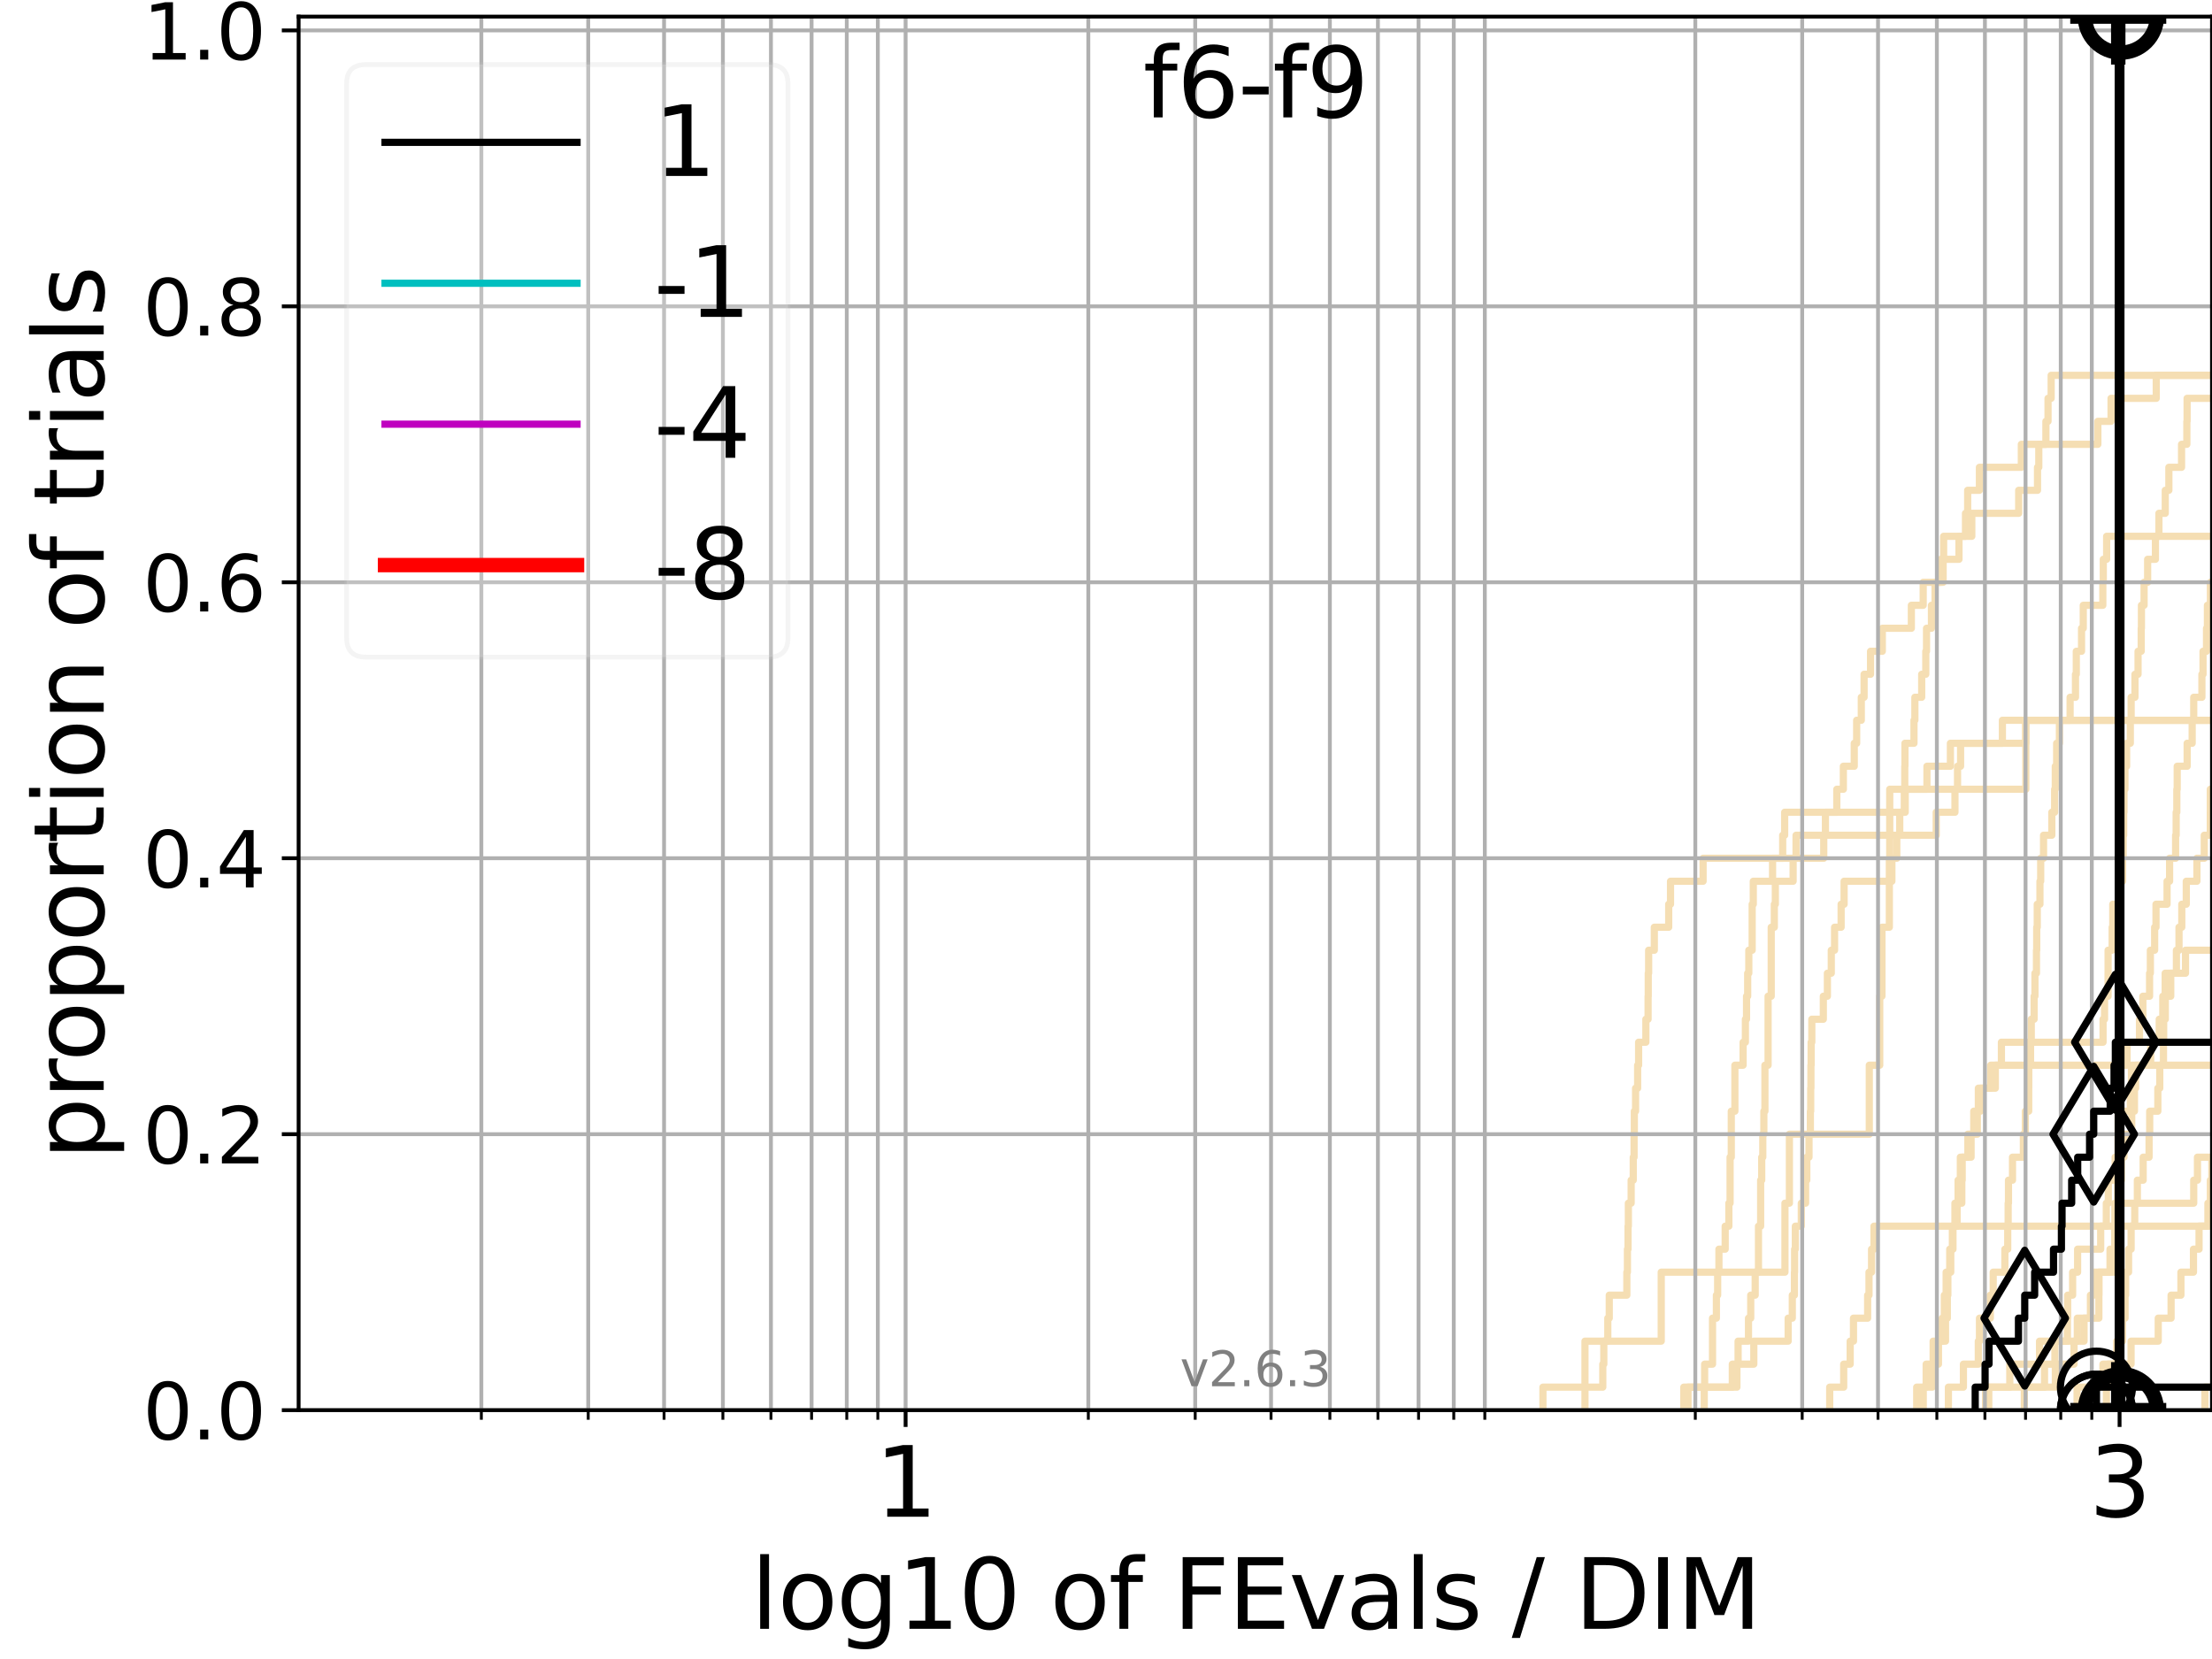 <?xml version="1.0" encoding="utf-8" standalone="no"?>
<!DOCTYPE svg PUBLIC "-//W3C//DTD SVG 1.1//EN"
  "http://www.w3.org/Graphics/SVG/1.1/DTD/svg11.dtd">
<svg xmlns:xlink="http://www.w3.org/1999/xlink" width="460.8pt" height="345.6pt" viewBox="0 0 460.8 345.6" xmlns="http://www.w3.org/2000/svg" version="1.1">
 <defs>
  <style type="text/css">*{stroke-linejoin: round; stroke-linecap: butt}</style>
 </defs>
 <g id="figure_1">
  <g id="patch_1">
   <path d="M 0 345.6 
L 460.8 345.6 
L 460.8 0 
L 0 0 
z
" style="fill: #ffffff"/>
  </g>
  <g id="axes_1">
   <g id="patch_2">
    <path d="M 62.208 293.76 
L 460.8 293.76 
L 460.8 3.456 
L 62.208 3.456 
z
" style="fill: #ffffff"/>
   </g>
   <g id="line2d_1">
    <path d="M 350.764 293.76 
L 350.764 288.97 
L 355.106 288.97 
L 355.106 284.179 
L 356.751 284.179 
L 356.751 279.389 
L 356.751 279.389 
L 356.751 274.598 
L 357.555 274.598 
L 357.555 269.808 
L 357.82 269.808 
L 357.82 265.017 
L 358.085 265.017 
L 358.085 260.227 
L 359.387 260.227 
L 359.387 255.436 
L 360.154 255.436 
L 360.154 250.646 
L 360.407 250.646 
L 360.407 245.855 
L 360.407 245.855 
L 360.407 241.065 
L 360.659 241.065 
L 360.659 236.274 
L 360.659 236.274 
L 360.659 231.484 
L 361.409 231.484 
L 361.409 226.693 
L 361.409 226.693 
L 361.409 221.903 
L 363.119 221.903 
L 363.119 217.112 
L 363.598 217.112 
L 363.598 212.322 
L 363.835 212.322 
L 363.835 207.531 
L 364.072 207.531 
L 364.072 202.741 
L 364.308 202.741 
L 364.308 197.95 
L 365.01 197.95 
L 365.01 193.16 
L 365.01 193.16 
L 365.01 188.369 
L 365.242 188.369 
L 365.242 183.579 
L 369.256 183.579 
L 369.256 178.788 
L 371.366 178.788 
L 371.366 173.998 
L 371.778 173.998 
L 371.778 169.207 
L 396.891 169.207 
L 396.891 164.417 
L 401.417 164.417 
L 401.417 159.626 
L 406.307 159.626 
L 406.307 154.836 
L 417.136 154.836 
L 417.136 150.045 
L 417.136 150.045 
L 417.136 150.045 
L 460.8 150.045 
" clip-path="url(#p9645a6c37f)" style="fill: none; stroke: #f5deb3; stroke-width: 1.5; stroke-linecap: square"/>
   </g>
   <g id="line2d_2"/>
   <g id="line2d_3">
    <path d="M 351.646 293.76 
L 351.646 288.97 
L 360.874 288.97 
L 360.874 284.179 
L 365.352 284.179 
L 365.352 279.389 
L 372.507 279.389 
L 372.507 274.598 
L 373.369 274.598 
L 373.369 269.808 
L 373.814 269.808 
L 373.814 265.017 
L 373.851 265.017 
L 373.851 260.227 
L 374.002 260.227 
L 374.002 255.436 
L 375.246 255.436 
L 375.246 250.646 
L 376.139 250.646 
L 376.139 245.855 
L 376.391 245.855 
L 376.391 241.065 
L 376.848 241.065 
L 376.848 236.274 
L 377.133 236.274 
L 377.133 231.484 
L 377.204 231.484 
L 377.204 226.693 
L 377.248 226.693 
L 377.248 221.903 
L 377.292 221.903 
L 377.292 217.112 
L 377.434 217.112 
L 377.434 212.322 
L 379.834 212.322 
L 379.834 207.531 
L 380.68 207.531 
L 380.68 202.741 
L 381.489 202.741 
L 381.489 197.95 
L 382.174 197.95 
L 382.174 193.16 
L 383.541 193.16 
L 383.541 188.369 
L 384.161 188.369 
L 384.161 183.579 
L 394.116 183.579 
L 394.116 178.788 
L 395.135 178.788 
L 395.135 173.998 
L 395.752 173.998 
L 395.752 169.207 
L 396.704 169.207 
L 396.704 164.417 
L 396.798 164.417 
L 396.798 159.626 
L 396.835 159.626 
L 396.835 154.836 
L 398.717 154.836 
L 398.717 150.045 
L 398.903 150.045 
L 398.903 145.255 
L 400.323 145.255 
L 400.323 140.464 
L 401.177 140.464 
L 401.177 135.674 
L 401.331 135.674 
L 401.331 130.883 
L 402.355 130.883 
L 402.355 126.093 
L 403.107 126.093 
L 403.107 121.302 
L 404.789 121.302 
L 404.789 116.512 
L 408.093 116.512 
L 408.093 111.721 
L 410.764 111.721 
L 410.764 106.931 
L 420.528 106.931 
L 420.528 102.14 
L 424.451 102.14 
L 424.451 97.35 
L 424.717 97.35 
L 424.717 92.559 
L 426.2 92.559 
L 426.2 87.769 
L 426.641 87.769 
L 426.641 82.978 
L 427.293 82.978 
L 427.293 78.188 
L 427.293 78.188 
L 427.293 78.188 
L 460.8 78.188 
" clip-path="url(#p9645a6c37f)" style="fill: none; stroke: #f5deb3; stroke-width: 1.5; stroke-linecap: square"/>
   </g>
   <g id="line2d_4">
    <path d="M 421.703 293.76 
L 421.703 288.97 
L 428.165 288.97 
L 428.165 284.179 
L 432.062 284.179 
L 432.062 279.389 
L 432.743 279.389 
L 432.743 274.598 
L 437.232 274.598 
L 437.232 269.808 
L 437.258 269.808 
L 437.258 265.017 
L 439.555 265.017 
L 439.555 260.227 
L 440.542 260.227 
L 440.542 255.436 
L 440.565 255.436 
L 440.565 250.646 
L 441.157 250.646 
L 441.157 245.855 
L 441.931 245.855 
L 441.931 241.065 
L 442.469 241.065 
L 442.469 236.274 
L 444.076 236.274 
L 444.076 231.484 
L 444.644 231.484 
L 444.644 226.693 
L 444.893 226.693 
L 444.893 221.903 
L 448.028 221.903 
L 448.028 217.112 
L 449.805 217.112 
L 449.805 212.322 
L 450.553 212.322 
L 450.553 207.531 
L 451.047 207.531 
L 451.047 202.741 
L 455.282 202.741 
L 455.282 197.95 
L 461.8 197.95 
" clip-path="url(#p9645a6c37f)" style="fill: none; stroke: #f5deb3; stroke-width: 1.5; stroke-linecap: square"/>
   </g>
   <g id="line2d_5"/>
   <g id="line2d_6"/>
   <g id="line2d_7">
    <path d="M 400.647 293.76 
L 400.647 288.97 
L 401.257 288.97 
L 401.257 284.179 
L 403.816 284.179 
L 403.816 279.389 
L 404.601 279.389 
L 404.601 274.598 
L 405.041 274.598 
L 405.041 269.808 
L 405.418 269.808 
L 405.418 265.017 
L 406.38 265.017 
L 406.38 260.227 
L 406.842 260.227 
L 406.842 255.436 
L 407.248 255.436 
L 407.248 250.646 
L 408.681 250.646 
L 408.681 245.855 
L 408.76 245.855 
L 408.76 241.065 
L 409.945 241.065 
L 409.945 236.274 
L 411.911 236.274 
L 411.911 231.484 
L 412.127 231.484 
L 412.127 226.693 
L 414.702 226.693 
L 414.702 221.903 
L 443.097 221.903 
L 443.097 217.112 
L 445.696 217.112 
L 445.696 212.322 
L 446.399 212.322 
L 446.399 207.531 
L 447.796 207.531 
L 447.796 202.741 
L 447.96 202.741 
L 447.96 197.95 
L 448.852 197.95 
L 448.852 193.16 
L 449.135 193.16 
L 449.135 188.369 
L 451.439 188.369 
L 451.439 183.579 
L 451.966 183.579 
L 451.966 178.788 
L 453.219 178.788 
L 453.219 173.998 
L 453.336 173.998 
L 453.336 169.207 
L 453.473 169.207 
L 453.473 164.417 
L 453.551 164.417 
L 453.551 159.626 
L 455.623 159.626 
L 455.623 154.836 
L 456.669 154.836 
L 456.669 150.045 
L 456.995 150.045 
L 456.995 145.255 
L 458.699 145.255 
L 458.699 140.464 
L 458.931 140.464 
L 458.931 135.674 
L 459.659 135.674 
L 459.659 130.883 
L 459.846 130.883 
L 459.846 126.093 
L 460.474 126.093 
L 460.474 121.302 
L 461.321 121.302 
L 461.321 116.512 
L 461.8 116.512 
" clip-path="url(#p9645a6c37f)" style="fill: none; stroke: #f5deb3; stroke-width: 1.5; stroke-linecap: square"/>
   </g>
   <g id="line2d_8">
    <path clip-path="url(#p9645a6c37f)" style="fill: none; stroke: #f5deb3; stroke-width: 1.5; stroke-linecap: square"/>
   </g>
   <g id="line2d_9">
    <path d="M 399.283 293.76 
L 399.283 288.97 
L 402.512 288.97 
L 402.512 284.179 
L 402.707 284.179 
L 402.707 279.389 
L 405.286 279.389 
L 405.286 274.598 
L 405.667 274.598 
L 405.667 269.808 
L 405.778 269.808 
L 405.778 265.017 
L 406.166 265.017 
L 406.166 260.227 
L 406.718 260.227 
L 406.718 255.436 
L 407.703 255.436 
L 407.703 250.646 
L 407.906 250.646 
L 407.906 245.855 
L 408.375 245.855 
L 408.375 241.065 
L 410.614 241.065 
L 410.614 236.274 
L 411.171 236.274 
L 411.171 231.484 
L 412.557 231.484 
L 412.557 226.693 
L 415.665 226.693 
L 415.665 221.903 
L 416.93 221.903 
L 416.93 217.112 
L 438.107 217.112 
L 438.107 212.322 
L 438.416 212.322 
L 438.416 207.531 
L 439.149 207.531 
L 439.149 202.741 
L 439.155 202.741 
L 439.155 197.95 
L 440 197.95 
L 440 193.16 
L 440.127 193.16 
L 440.127 188.369 
L 441.631 188.369 
L 441.631 183.579 
L 442.179 183.579 
L 442.179 178.788 
L 442.29 178.788 
L 442.29 173.998 
L 442.398 173.998 
L 442.398 169.207 
L 442.46 169.207 
L 442.46 164.417 
L 442.665 164.417 
L 442.665 159.626 
L 443.014 159.626 
L 443.014 154.836 
L 443.784 154.836 
L 443.784 150.045 
L 443.957 150.045 
L 443.957 145.255 
L 444.751 145.255 
L 444.751 140.464 
L 445.397 140.464 
L 445.397 135.674 
L 446.053 135.674 
L 446.053 130.883 
L 446.099 130.883 
L 446.099 126.093 
L 446.652 126.093 
L 446.652 121.302 
L 447.395 121.302 
L 447.395 116.512 
L 449.015 116.512 
L 449.015 111.721 
L 449.743 111.721 
L 449.743 106.931 
L 451.064 106.931 
L 451.064 102.14 
L 451.816 102.14 
L 451.816 97.35 
L 454.457 97.35 
L 454.457 92.559 
L 455.563 92.559 
L 455.563 87.769 
L 455.614 87.769 
L 455.614 82.978 
L 461.8 82.978 
" clip-path="url(#p9645a6c37f)" style="fill: none; stroke: #f5deb3; stroke-width: 1.5; stroke-linecap: square"/>
   </g>
   <g id="line2d_10">
    <path clip-path="url(#p9645a6c37f)" style="fill: none; stroke: #f5deb3; stroke-width: 1.5; stroke-linecap: square"/>
   </g>
   <g id="line2d_11">
    <path d="M 414.298 293.76 
L 414.298 288.97 
L 418.678 288.97 
L 418.678 284.179 
L 424.873 284.179 
L 424.873 279.389 
L 434.144 279.389 
L 434.144 274.598 
L 435.478 274.598 
L 435.478 269.808 
L 436.173 269.808 
L 436.173 265.017 
L 440.86 265.017 
L 440.86 260.227 
L 440.933 260.227 
L 440.933 255.436 
L 441.707 255.436 
L 441.707 250.646 
L 456.993 250.646 
L 456.993 245.855 
L 457.771 245.855 
L 457.771 241.065 
L 461.8 241.065 
" clip-path="url(#p9645a6c37f)" style="fill: none; stroke: #f5deb3; stroke-width: 1.5; stroke-linecap: square"/>
   </g>
   <g id="line2d_12">
    <path d="M 355.026 293.76 
L 355.026 288.97 
L 361.832 288.97 
L 361.832 284.179 
L 362.078 284.179 
L 362.078 279.389 
L 364.241 279.389 
L 364.241 274.598 
L 364.71 274.598 
L 364.71 269.808 
L 365.637 269.808 
L 365.637 265.017 
L 366.322 265.017 
L 366.322 260.227 
L 366.322 260.227 
L 366.322 255.436 
L 366.774 255.436 
L 366.774 250.646 
L 366.774 250.646 
L 366.774 245.855 
L 366.998 245.855 
L 366.998 241.065 
L 367.222 241.065 
L 367.222 236.274 
L 367.444 236.274 
L 367.444 231.484 
L 367.666 231.484 
L 367.666 226.693 
L 367.666 226.693 
L 367.666 221.903 
L 368.326 221.903 
L 368.326 217.112 
L 368.326 217.112 
L 368.326 212.322 
L 368.326 212.322 
L 368.326 207.531 
L 368.979 207.531 
L 368.979 202.741 
L 368.979 202.741 
L 368.979 197.95 
L 368.979 197.95 
L 368.979 193.16 
L 369.624 193.16 
L 369.624 188.369 
L 369.837 188.369 
L 369.837 183.579 
L 373.54 183.579 
L 373.54 178.788 
L 379.918 178.788 
L 379.918 173.998 
L 403.35 173.998 
L 403.35 169.207 
L 407.253 169.207 
L 407.253 164.417 
L 407.789 164.417 
L 407.789 159.626 
L 408.425 159.626 
L 408.425 154.836 
L 421.99 154.836 
L 421.99 150.045 
L 421.99 150.045 
L 421.99 150.045 
L 460.8 150.045 
" clip-path="url(#p9645a6c37f)" style="fill: none; stroke: #f5deb3; stroke-width: 1.5; stroke-linecap: square"/>
   </g>
   <g id="line2d_13"/>
   <g id="line2d_14"/>
   <g id="line2d_15"/>
   <g id="line2d_16">
    <path clip-path="url(#p9645a6c37f)" style="fill: none; stroke: #f5deb3; stroke-width: 1.5; stroke-linecap: square"/>
   </g>
   <g id="line2d_17">
    <path clip-path="url(#p9645a6c37f)" style="fill: none; stroke: #f5deb3; stroke-width: 1.5; stroke-linecap: square"/>
   </g>
   <g id="line2d_18">
    <path d="M 321.421 293.76 
L 321.421 288.97 
L 333.89 288.97 
L 333.89 284.179 
L 334.104 284.179 
L 334.104 279.389 
L 334.933 279.389 
L 334.933 274.598 
L 335.238 274.598 
L 335.238 269.808 
L 338.9 269.808 
L 338.9 265.017 
L 339.024 265.017 
L 339.024 260.227 
L 339.149 260.227 
L 339.149 255.436 
L 339.219 255.436 
L 339.219 250.646 
L 339.8 250.646 
L 339.8 245.855 
L 340.236 245.855 
L 340.236 241.065 
L 340.41 241.065 
L 340.41 236.274 
L 340.462 236.274 
L 340.462 231.484 
L 340.721 231.484 
L 340.721 226.693 
L 341.15 226.693 
L 341.15 221.903 
L 341.354 221.903 
L 341.354 217.112 
L 342.865 217.112 
L 342.865 212.322 
L 343.327 212.322 
L 343.327 207.531 
L 343.36 207.531 
L 343.36 202.741 
L 343.442 202.741 
L 343.442 197.95 
L 344.625 197.95 
L 344.625 193.16 
L 347.621 193.16 
L 347.621 188.369 
L 348 188.369 
L 348 183.579 
L 354.787 183.579 
L 354.787 178.788 
L 374.152 178.788 
L 374.152 173.998 
L 380.271 173.998 
L 380.271 169.207 
L 382.641 169.207 
L 382.641 164.417 
L 384.005 164.417 
L 384.005 159.626 
L 386.274 159.626 
L 386.274 154.836 
L 386.775 154.836 
L 386.775 150.045 
L 387.742 150.045 
L 387.742 145.255 
L 388.324 145.255 
L 388.324 140.464 
L 389.668 140.464 
L 389.668 135.674 
L 392.12 135.674 
L 392.12 130.883 
L 398.17 130.883 
L 398.17 126.093 
L 400.636 126.093 
L 400.636 121.302 
L 404.288 121.302 
L 404.288 116.512 
L 404.891 116.512 
L 404.891 111.721 
L 409.449 111.721 
L 409.449 106.931 
L 409.901 106.931 
L 409.901 102.14 
L 412.347 102.14 
L 412.347 97.35 
L 421.081 97.35 
L 421.081 92.559 
L 437.02 92.559 
L 437.02 87.769 
L 439.771 87.769 
L 439.771 82.978 
L 449.187 82.978 
L 449.187 78.188 
L 449.187 78.188 
L 449.187 78.188 
L 460.8 78.188 
" clip-path="url(#p9645a6c37f)" style="fill: none; stroke: #f5deb3; stroke-width: 1.5; stroke-linecap: square"/>
   </g>
   <g id="line2d_19"/>
   <g id="line2d_20">
    <path d="M 432.692 293.76 
L 432.692 288.97 
L 438.075 288.97 
L 438.075 284.179 
L 443.942 284.179 
L 443.942 279.389 
L 449.599 279.389 
L 449.599 274.598 
L 452.278 274.598 
L 452.278 269.808 
L 454.326 269.808 
L 454.326 265.017 
L 456.937 265.017 
L 456.937 260.227 
L 458.103 260.227 
L 458.103 255.436 
L 459.954 255.436 
L 459.954 250.646 
L 460.464 250.646 
L 460.464 245.855 
L 460.763 245.855 
L 460.763 241.065 
L 461.8 241.065 
" clip-path="url(#p9645a6c37f)" style="fill: none; stroke: #f5deb3; stroke-width: 1.5; stroke-linecap: square"/>
   </g>
   <g id="line2d_21"/>
   <g id="line2d_22">
    <path d="M 438.804 293.76 
L 438.804 288.97 
L 439.135 288.97 
L 439.135 284.179 
L 440.935 284.179 
L 440.935 279.389 
L 442.154 279.389 
L 442.154 274.598 
L 442.692 274.598 
L 442.692 269.808 
L 442.81 269.808 
L 442.81 265.017 
L 443.421 265.017 
L 443.421 260.227 
L 443.952 260.227 
L 443.952 255.436 
L 444.706 255.436 
L 444.706 250.646 
L 445.253 250.646 
L 445.253 245.855 
L 446.462 245.855 
L 446.462 241.065 
L 447.693 241.065 
L 447.693 236.274 
L 447.823 236.274 
L 447.823 231.484 
L 449.518 231.484 
L 449.518 226.693 
L 449.92 226.693 
L 449.92 221.903 
L 450.693 221.903 
L 450.693 217.112 
L 450.732 217.112 
L 450.732 212.322 
L 451.077 212.322 
L 451.077 207.531 
L 452.21 207.531 
L 452.21 202.741 
L 453.387 202.741 
L 453.387 197.95 
L 453.927 197.95 
L 453.927 193.16 
L 454.509 193.16 
L 454.509 188.369 
L 455.442 188.369 
L 455.442 183.579 
L 457.656 183.579 
L 457.656 178.788 
L 459.189 178.788 
L 459.189 173.998 
L 460.445 173.998 
L 460.445 169.207 
L 460.451 169.207 
L 460.451 164.417 
L 461.8 164.417 
" clip-path="url(#p9645a6c37f)" style="fill: none; stroke: #f5deb3; stroke-width: 1.5; stroke-linecap: square"/>
   </g>
   <g id="line2d_23">
    <path clip-path="url(#p9645a6c37f)" style="fill: none; stroke: #f5deb3; stroke-width: 1.5; stroke-linecap: square"/>
   </g>
   <g id="line2d_24">
    <path d="M 413.622 293.76 
L 413.622 288.97 
L 425.908 288.97 
L 425.908 284.179 
L 428.074 284.179 
L 428.074 279.389 
L 430.681 279.389 
L 430.681 274.598 
L 430.731 274.598 
L 430.731 269.808 
L 431.765 269.808 
L 431.765 265.017 
L 432.805 265.017 
L 432.805 260.227 
L 437.611 260.227 
L 437.611 255.436 
L 438.784 255.436 
L 438.784 250.646 
L 439.201 250.646 
L 439.201 245.855 
L 440.624 245.855 
L 440.624 241.065 
L 441.221 241.065 
L 441.221 236.274 
L 441.243 236.274 
L 441.243 231.484 
L 443.784 231.484 
L 443.784 226.693 
L 444.018 226.693 
L 444.018 221.903 
L 461.8 221.903 
" clip-path="url(#p9645a6c37f)" style="fill: none; stroke: #f5deb3; stroke-width: 1.5; stroke-linecap: square"/>
   </g>
   <g id="line2d_25">
    <path clip-path="url(#p9645a6c37f)" style="fill: none; stroke: #f5deb3; stroke-width: 1.5; stroke-linecap: square"/>
   </g>
   <g id="line2d_26">
    <path d="M 459.328 293.76 
L 459.328 288.97 
L 461.8 288.97 
" clip-path="url(#p9645a6c37f)" style="fill: none; stroke: #f5deb3; stroke-width: 1.5; stroke-linecap: square"/>
   </g>
   <g id="line2d_27">
    <path d="M 405.888 293.76 
L 405.888 288.97 
L 409.014 288.97 
L 409.014 284.179 
L 412.117 284.179 
L 412.117 279.389 
L 412.361 279.389 
L 412.361 274.598 
L 414.622 274.598 
L 414.622 269.808 
L 415.219 269.808 
L 415.219 265.017 
L 417.652 265.017 
L 417.652 260.227 
L 418.247 260.227 
L 418.247 255.436 
L 418.335 255.436 
L 418.335 250.646 
L 418.402 250.646 
L 418.402 245.855 
L 419.241 245.855 
L 419.241 241.065 
L 421.51 241.065 
L 421.51 236.274 
L 421.916 236.274 
L 421.916 231.484 
L 422.618 231.484 
L 422.618 226.693 
L 422.626 226.693 
L 422.626 221.903 
L 423 221.903 
L 423 217.112 
L 423.15 217.112 
L 423.15 212.322 
L 423.746 212.322 
L 423.746 207.531 
L 423.916 207.531 
L 423.916 202.741 
L 424.233 202.741 
L 424.233 197.95 
L 424.286 197.95 
L 424.286 193.16 
L 424.395 193.16 
L 424.395 188.369 
L 424.958 188.369 
L 424.958 183.579 
L 425.114 183.579 
L 425.114 178.788 
L 425.707 178.788 
L 425.707 173.998 
L 427.431 173.998 
L 427.431 169.207 
L 428.017 169.207 
L 428.017 164.417 
L 428.154 164.417 
L 428.154 159.626 
L 428.437 159.626 
L 428.437 154.836 
L 429.016 154.836 
L 429.016 150.045 
L 431.24 150.045 
L 431.24 145.255 
L 432.362 145.255 
L 432.362 140.464 
L 432.53 140.464 
L 432.53 135.674 
L 433.62 135.674 
L 433.62 130.883 
L 433.983 130.883 
L 433.983 126.093 
L 438.057 126.093 
L 438.057 121.302 
L 438.154 121.302 
L 438.154 116.512 
L 438.853 116.512 
L 438.853 111.721 
L 461.8 111.721 
" clip-path="url(#p9645a6c37f)" style="fill: none; stroke: #f5deb3; stroke-width: 1.5; stroke-linecap: square"/>
   </g>
   <g id="line2d_28">
    <path d="M 381.161 293.76 
L 381.161 288.97 
L 384.075 288.97 
L 384.075 284.179 
L 385.427 284.179 
L 385.427 279.389 
L 386.116 279.389 
L 386.116 274.598 
L 389.065 274.598 
L 389.065 269.808 
L 389.349 269.808 
L 389.349 265.017 
L 389.88 265.017 
L 389.88 260.227 
L 390.384 260.227 
L 390.384 255.436 
L 460.916 255.436 
L 460.916 250.646 
L 460.999 250.646 
L 460.999 245.855 
L 461.26 245.855 
L 461.26 241.065 
L 461.429 241.065 
L 461.429 236.274 
L 461.8 236.274 
" clip-path="url(#p9645a6c37f)" style="fill: none; stroke: #f5deb3; stroke-width: 1.5; stroke-linecap: square"/>
   </g>
   <g id="line2d_29">
    <path d="M 330.179 293.76 
L 330.179 288.97 
L 330.179 288.97 
L 330.179 284.179 
L 330.179 284.179 
L 330.179 279.389 
L 346.066 279.389 
L 346.066 274.598 
L 346.066 274.598 
L 346.066 269.808 
L 346.066 269.808 
L 346.066 265.017 
L 371.837 265.017 
L 371.837 260.227 
L 371.837 260.227 
L 371.837 255.436 
L 371.837 255.436 
L 371.837 250.646 
L 372.767 250.646 
L 372.767 245.855 
L 372.767 245.855 
L 372.767 241.065 
L 372.767 241.065 
L 372.767 236.274 
L 389.406 236.274 
L 389.406 231.484 
L 389.406 231.484 
L 389.406 226.693 
L 389.406 226.693 
L 389.406 221.903 
L 391.583 221.903 
L 391.583 217.112 
L 391.583 217.112 
L 391.583 212.322 
L 391.583 212.322 
L 391.583 207.531 
L 392.045 207.531 
L 392.045 202.741 
L 392.045 202.741 
L 392.045 197.95 
L 392.045 197.95 
L 392.045 193.16 
L 393.586 193.16 
L 393.586 188.369 
L 393.586 188.369 
L 393.586 183.579 
L 393.586 183.579 
L 393.586 178.788 
L 393.665 178.788 
L 393.665 173.998 
L 393.665 173.998 
L 393.665 169.207 
L 393.665 169.207 
L 393.665 164.417 
L 422.018 164.417 
L 422.018 159.626 
L 422.018 159.626 
L 422.018 154.836 
L 422.018 154.836 
L 422.018 150.045 
L 422.018 150.045 
L 422.018 150.045 
L 460.8 150.045 
" clip-path="url(#p9645a6c37f)" style="fill: none; stroke: #f5deb3; stroke-width: 1.5; stroke-linecap: square"/>
   </g>
   <g id="line2d_30"/>
   <g id="matplotlib.axis_1">
    <g id="xtick_1">
     <g id="line2d_31">
      <path d="M 188.654 293.76 
L 188.654 3.456 
" clip-path="url(#p9645a6c37f)" style="fill: none; stroke: #b0b0b0; stroke-width: 0.8; stroke-linecap: square"/>
     </g>
     <g id="line2d_32">
      <defs>
       <path id="m601d290208" d="M 0 0 
L 0 3.5 
" style="stroke: #000000; stroke-width: 0.8"/>
      </defs>
      <g>
       <use xlink:href="#m601d290208" x="188.654" y="293.76" style="stroke: #000000; stroke-width: 0.8"/>
      </g>
     </g>
     <g id="text_1">
      <!-- 1 -->
      <g transform="translate(182.291 315.957)scale(0.2 -0.2)">
       <defs>
        <path id="DejaVuSans-31" d="M 794 531 
L 1825 531 
L 1825 4091 
L 703 3866 
L 703 4441 
L 1819 4666 
L 2450 4666 
L 2450 531 
L 3481 531 
L 3481 0 
L 794 0 
L 794 531 
z
" transform="scale(0.016)"/>
       </defs>
       <use xlink:href="#DejaVuSans-31"/>
      </g>
     </g>
    </g>
    <g id="xtick_2">
     <g id="line2d_33">
      <path d="M 441.546 293.76 
L 441.546 3.456 
" clip-path="url(#p9645a6c37f)" style="fill: none; stroke: #b0b0b0; stroke-width: 0.8; stroke-linecap: square"/>
     </g>
     <g id="line2d_34">
      <g>
       <use xlink:href="#m601d290208" x="441.546" y="293.76" style="stroke: #000000; stroke-width: 0.8"/>
      </g>
     </g>
     <g id="text_2">
      <!-- 3 -->
      <g transform="translate(435.183 315.957)scale(0.2 -0.2)">
       <defs>
        <path id="DejaVuSans-33" d="M 2597 2516 
Q 3050 2419 3304 2112 
Q 3559 1806 3559 1356 
Q 3559 666 3084 287 
Q 2609 -91 1734 -91 
Q 1441 -91 1130 -33 
Q 819 25 488 141 
L 488 750 
Q 750 597 1062 519 
Q 1375 441 1716 441 
Q 2309 441 2620 675 
Q 2931 909 2931 1356 
Q 2931 1769 2642 2001 
Q 2353 2234 1838 2234 
L 1294 2234 
L 1294 2753 
L 1863 2753 
Q 2328 2753 2575 2939 
Q 2822 3125 2822 3475 
Q 2822 3834 2567 4026 
Q 2313 4219 1838 4219 
Q 1578 4219 1281 4162 
Q 984 4106 628 3988 
L 628 4550 
Q 988 4650 1302 4700 
Q 1616 4750 1894 4750 
Q 2613 4750 3031 4423 
Q 3450 4097 3450 3541 
Q 3450 3153 3228 2886 
Q 3006 2619 2597 2516 
z
" transform="scale(0.016)"/>
       </defs>
       <use xlink:href="#DejaVuSans-33"/>
      </g>
     </g>
    </g>
    <g id="xtick_3">
     <g id="line2d_35">
      <path d="M 100.272 293.76 
L 100.272 3.456 
" clip-path="url(#p9645a6c37f)" style="fill: none; stroke: #b0b0b0; stroke-width: 0.8; stroke-linecap: square"/>
     </g>
     <g id="line2d_36">
      <defs>
       <path id="ma616baca9a" d="M 0 0 
L 0 2 
" style="stroke: #000000; stroke-width: 0.6"/>
      </defs>
      <g>
       <use xlink:href="#ma616baca9a" x="100.272" y="293.76" style="stroke: #000000; stroke-width: 0.6"/>
      </g>
     </g>
    </g>
    <g id="xtick_4">
     <g id="line2d_37">
      <path d="M 122.538 293.76 
L 122.538 3.456 
" clip-path="url(#p9645a6c37f)" style="fill: none; stroke: #b0b0b0; stroke-width: 0.8; stroke-linecap: square"/>
     </g>
     <g id="line2d_38">
      <g>
       <use xlink:href="#ma616baca9a" x="122.538" y="293.76" style="stroke: #000000; stroke-width: 0.6"/>
      </g>
     </g>
    </g>
    <g id="xtick_5">
     <g id="line2d_39">
      <path d="M 138.336 293.76 
L 138.336 3.456 
" clip-path="url(#p9645a6c37f)" style="fill: none; stroke: #b0b0b0; stroke-width: 0.8; stroke-linecap: square"/>
     </g>
     <g id="line2d_40">
      <g>
       <use xlink:href="#ma616baca9a" x="138.336" y="293.76" style="stroke: #000000; stroke-width: 0.6"/>
      </g>
     </g>
    </g>
    <g id="xtick_6">
     <g id="line2d_41">
      <path d="M 150.59 293.76 
L 150.59 3.456 
" clip-path="url(#p9645a6c37f)" style="fill: none; stroke: #b0b0b0; stroke-width: 0.8; stroke-linecap: square"/>
     </g>
     <g id="line2d_42">
      <g>
       <use xlink:href="#ma616baca9a" x="150.59" y="293.76" style="stroke: #000000; stroke-width: 0.6"/>
      </g>
     </g>
    </g>
    <g id="xtick_7">
     <g id="line2d_43">
      <path d="M 160.602 293.76 
L 160.602 3.456 
" clip-path="url(#p9645a6c37f)" style="fill: none; stroke: #b0b0b0; stroke-width: 0.8; stroke-linecap: square"/>
     </g>
     <g id="line2d_44">
      <g>
       <use xlink:href="#ma616baca9a" x="160.602" y="293.76" style="stroke: #000000; stroke-width: 0.6"/>
      </g>
     </g>
    </g>
    <g id="xtick_8">
     <g id="line2d_45">
      <path d="M 169.067 293.76 
L 169.067 3.456 
" clip-path="url(#p9645a6c37f)" style="fill: none; stroke: #b0b0b0; stroke-width: 0.8; stroke-linecap: square"/>
     </g>
     <g id="line2d_46">
      <g>
       <use xlink:href="#ma616baca9a" x="169.067" y="293.76" style="stroke: #000000; stroke-width: 0.6"/>
      </g>
     </g>
    </g>
    <g id="xtick_9">
     <g id="line2d_47">
      <path d="M 176.4 293.76 
L 176.4 3.456 
" clip-path="url(#p9645a6c37f)" style="fill: none; stroke: #b0b0b0; stroke-width: 0.8; stroke-linecap: square"/>
     </g>
     <g id="line2d_48">
      <g>
       <use xlink:href="#ma616baca9a" x="176.4" y="293.76" style="stroke: #000000; stroke-width: 0.6"/>
      </g>
     </g>
    </g>
    <g id="xtick_10">
     <g id="line2d_49">
      <path d="M 182.868 293.76 
L 182.868 3.456 
" clip-path="url(#p9645a6c37f)" style="fill: none; stroke: #b0b0b0; stroke-width: 0.8; stroke-linecap: square"/>
     </g>
     <g id="line2d_50">
      <g>
       <use xlink:href="#ma616baca9a" x="182.868" y="293.76" style="stroke: #000000; stroke-width: 0.6"/>
      </g>
     </g>
    </g>
    <g id="xtick_11">
     <g id="line2d_51">
      <path d="M 226.718 293.76 
L 226.718 3.456 
" clip-path="url(#p9645a6c37f)" style="fill: none; stroke: #b0b0b0; stroke-width: 0.8; stroke-linecap: square"/>
     </g>
     <g id="line2d_52">
      <g>
       <use xlink:href="#ma616baca9a" x="226.718" y="293.76" style="stroke: #000000; stroke-width: 0.6"/>
      </g>
     </g>
    </g>
    <g id="xtick_12">
     <g id="line2d_53">
      <path d="M 248.984 293.76 
L 248.984 3.456 
" clip-path="url(#p9645a6c37f)" style="fill: none; stroke: #b0b0b0; stroke-width: 0.8; stroke-linecap: square"/>
     </g>
     <g id="line2d_54">
      <g>
       <use xlink:href="#ma616baca9a" x="248.984" y="293.76" style="stroke: #000000; stroke-width: 0.6"/>
      </g>
     </g>
    </g>
    <g id="xtick_13">
     <g id="line2d_55">
      <path d="M 264.782 293.76 
L 264.782 3.456 
" clip-path="url(#p9645a6c37f)" style="fill: none; stroke: #b0b0b0; stroke-width: 0.8; stroke-linecap: square"/>
     </g>
     <g id="line2d_56">
      <g>
       <use xlink:href="#ma616baca9a" x="264.782" y="293.76" style="stroke: #000000; stroke-width: 0.6"/>
      </g>
     </g>
    </g>
    <g id="xtick_14">
     <g id="line2d_57">
      <path d="M 277.036 293.76 
L 277.036 3.456 
" clip-path="url(#p9645a6c37f)" style="fill: none; stroke: #b0b0b0; stroke-width: 0.8; stroke-linecap: square"/>
     </g>
     <g id="line2d_58">
      <g>
       <use xlink:href="#ma616baca9a" x="277.036" y="293.76" style="stroke: #000000; stroke-width: 0.6"/>
      </g>
     </g>
    </g>
    <g id="xtick_15">
     <g id="line2d_59">
      <path d="M 287.048 293.76 
L 287.048 3.456 
" clip-path="url(#p9645a6c37f)" style="fill: none; stroke: #b0b0b0; stroke-width: 0.8; stroke-linecap: square"/>
     </g>
     <g id="line2d_60">
      <g>
       <use xlink:href="#ma616baca9a" x="287.048" y="293.76" style="stroke: #000000; stroke-width: 0.6"/>
      </g>
     </g>
    </g>
    <g id="xtick_16">
     <g id="line2d_61">
      <path d="M 295.513 293.76 
L 295.513 3.456 
" clip-path="url(#p9645a6c37f)" style="fill: none; stroke: #b0b0b0; stroke-width: 0.8; stroke-linecap: square"/>
     </g>
     <g id="line2d_62">
      <g>
       <use xlink:href="#ma616baca9a" x="295.513" y="293.76" style="stroke: #000000; stroke-width: 0.6"/>
      </g>
     </g>
    </g>
    <g id="xtick_17">
     <g id="line2d_63">
      <path d="M 302.846 293.76 
L 302.846 3.456 
" clip-path="url(#p9645a6c37f)" style="fill: none; stroke: #b0b0b0; stroke-width: 0.8; stroke-linecap: square"/>
     </g>
     <g id="line2d_64">
      <g>
       <use xlink:href="#ma616baca9a" x="302.846" y="293.76" style="stroke: #000000; stroke-width: 0.6"/>
      </g>
     </g>
    </g>
    <g id="xtick_18">
     <g id="line2d_65">
      <path d="M 309.314 293.76 
L 309.314 3.456 
" clip-path="url(#p9645a6c37f)" style="fill: none; stroke: #b0b0b0; stroke-width: 0.8; stroke-linecap: square"/>
     </g>
     <g id="line2d_66">
      <g>
       <use xlink:href="#ma616baca9a" x="309.314" y="293.76" style="stroke: #000000; stroke-width: 0.6"/>
      </g>
     </g>
    </g>
    <g id="xtick_19">
     <g id="line2d_67">
      <path d="M 353.164 293.76 
L 353.164 3.456 
" clip-path="url(#p9645a6c37f)" style="fill: none; stroke: #b0b0b0; stroke-width: 0.8; stroke-linecap: square"/>
     </g>
     <g id="line2d_68">
      <g>
       <use xlink:href="#ma616baca9a" x="353.164" y="293.76" style="stroke: #000000; stroke-width: 0.6"/>
      </g>
     </g>
    </g>
    <g id="xtick_20">
     <g id="line2d_69">
      <path d="M 375.43 293.76 
L 375.43 3.456 
" clip-path="url(#p9645a6c37f)" style="fill: none; stroke: #b0b0b0; stroke-width: 0.8; stroke-linecap: square"/>
     </g>
     <g id="line2d_70">
      <g>
       <use xlink:href="#ma616baca9a" x="375.43" y="293.76" style="stroke: #000000; stroke-width: 0.6"/>
      </g>
     </g>
    </g>
    <g id="xtick_21">
     <g id="line2d_71">
      <path d="M 391.228 293.76 
L 391.228 3.456 
" clip-path="url(#p9645a6c37f)" style="fill: none; stroke: #b0b0b0; stroke-width: 0.8; stroke-linecap: square"/>
     </g>
     <g id="line2d_72">
      <g>
       <use xlink:href="#ma616baca9a" x="391.228" y="293.76" style="stroke: #000000; stroke-width: 0.6"/>
      </g>
     </g>
    </g>
    <g id="xtick_22">
     <g id="line2d_73">
      <path d="M 403.482 293.76 
L 403.482 3.456 
" clip-path="url(#p9645a6c37f)" style="fill: none; stroke: #b0b0b0; stroke-width: 0.8; stroke-linecap: square"/>
     </g>
     <g id="line2d_74">
      <g>
       <use xlink:href="#ma616baca9a" x="403.482" y="293.76" style="stroke: #000000; stroke-width: 0.6"/>
      </g>
     </g>
    </g>
    <g id="xtick_23">
     <g id="line2d_75">
      <path d="M 413.494 293.76 
L 413.494 3.456 
" clip-path="url(#p9645a6c37f)" style="fill: none; stroke: #b0b0b0; stroke-width: 0.8; stroke-linecap: square"/>
     </g>
     <g id="line2d_76">
      <g>
       <use xlink:href="#ma616baca9a" x="413.494" y="293.76" style="stroke: #000000; stroke-width: 0.6"/>
      </g>
     </g>
    </g>
    <g id="xtick_24">
     <g id="line2d_77">
      <path d="M 421.959 293.76 
L 421.959 3.456 
" clip-path="url(#p9645a6c37f)" style="fill: none; stroke: #b0b0b0; stroke-width: 0.8; stroke-linecap: square"/>
     </g>
     <g id="line2d_78">
      <g>
       <use xlink:href="#ma616baca9a" x="421.959" y="293.76" style="stroke: #000000; stroke-width: 0.6"/>
      </g>
     </g>
    </g>
    <g id="xtick_25">
     <g id="line2d_79">
      <path d="M 429.292 293.76 
L 429.292 3.456 
" clip-path="url(#p9645a6c37f)" style="fill: none; stroke: #b0b0b0; stroke-width: 0.8; stroke-linecap: square"/>
     </g>
     <g id="line2d_80">
      <g>
       <use xlink:href="#ma616baca9a" x="429.292" y="293.76" style="stroke: #000000; stroke-width: 0.6"/>
      </g>
     </g>
    </g>
    <g id="xtick_26">
     <g id="line2d_81">
      <path d="M 435.76 293.76 
L 435.76 3.456 
" clip-path="url(#p9645a6c37f)" style="fill: none; stroke: #b0b0b0; stroke-width: 0.8; stroke-linecap: square"/>
     </g>
     <g id="line2d_82">
      <g>
       <use xlink:href="#ma616baca9a" x="435.76" y="293.76" style="stroke: #000000; stroke-width: 0.6"/>
      </g>
     </g>
    </g>
    <g id="text_3">
     <!-- log10 of FEvals / DIM -->
     <g transform="translate(156.431 339.313)scale(0.2 -0.2)">
      <defs>
       <path id="DejaVuSans-6c" d="M 603 4863 
L 1178 4863 
L 1178 0 
L 603 0 
L 603 4863 
z
" transform="scale(0.016)"/>
       <path id="DejaVuSans-6f" d="M 1959 3097 
Q 1497 3097 1228 2736 
Q 959 2375 959 1747 
Q 959 1119 1226 758 
Q 1494 397 1959 397 
Q 2419 397 2687 759 
Q 2956 1122 2956 1747 
Q 2956 2369 2687 2733 
Q 2419 3097 1959 3097 
z
M 1959 3584 
Q 2709 3584 3137 3096 
Q 3566 2609 3566 1747 
Q 3566 888 3137 398 
Q 2709 -91 1959 -91 
Q 1206 -91 779 398 
Q 353 888 353 1747 
Q 353 2609 779 3096 
Q 1206 3584 1959 3584 
z
" transform="scale(0.016)"/>
       <path id="DejaVuSans-67" d="M 2906 1791 
Q 2906 2416 2648 2759 
Q 2391 3103 1925 3103 
Q 1463 3103 1205 2759 
Q 947 2416 947 1791 
Q 947 1169 1205 825 
Q 1463 481 1925 481 
Q 2391 481 2648 825 
Q 2906 1169 2906 1791 
z
M 3481 434 
Q 3481 -459 3084 -895 
Q 2688 -1331 1869 -1331 
Q 1566 -1331 1297 -1286 
Q 1028 -1241 775 -1147 
L 775 -588 
Q 1028 -725 1275 -790 
Q 1522 -856 1778 -856 
Q 2344 -856 2625 -561 
Q 2906 -266 2906 331 
L 2906 616 
Q 2728 306 2450 153 
Q 2172 0 1784 0 
Q 1141 0 747 490 
Q 353 981 353 1791 
Q 353 2603 747 3093 
Q 1141 3584 1784 3584 
Q 2172 3584 2450 3431 
Q 2728 3278 2906 2969 
L 2906 3500 
L 3481 3500 
L 3481 434 
z
" transform="scale(0.016)"/>
       <path id="DejaVuSans-30" d="M 2034 4250 
Q 1547 4250 1301 3770 
Q 1056 3291 1056 2328 
Q 1056 1369 1301 889 
Q 1547 409 2034 409 
Q 2525 409 2770 889 
Q 3016 1369 3016 2328 
Q 3016 3291 2770 3770 
Q 2525 4250 2034 4250 
z
M 2034 4750 
Q 2819 4750 3233 4129 
Q 3647 3509 3647 2328 
Q 3647 1150 3233 529 
Q 2819 -91 2034 -91 
Q 1250 -91 836 529 
Q 422 1150 422 2328 
Q 422 3509 836 4129 
Q 1250 4750 2034 4750 
z
" transform="scale(0.016)"/>
       <path id="DejaVuSans-20" transform="scale(0.016)"/>
       <path id="DejaVuSans-66" d="M 2375 4863 
L 2375 4384 
L 1825 4384 
Q 1516 4384 1395 4259 
Q 1275 4134 1275 3809 
L 1275 3500 
L 2222 3500 
L 2222 3053 
L 1275 3053 
L 1275 0 
L 697 0 
L 697 3053 
L 147 3053 
L 147 3500 
L 697 3500 
L 697 3744 
Q 697 4328 969 4595 
Q 1241 4863 1831 4863 
L 2375 4863 
z
" transform="scale(0.016)"/>
       <path id="DejaVuSans-46" d="M 628 4666 
L 3309 4666 
L 3309 4134 
L 1259 4134 
L 1259 2759 
L 3109 2759 
L 3109 2228 
L 1259 2228 
L 1259 0 
L 628 0 
L 628 4666 
z
" transform="scale(0.016)"/>
       <path id="DejaVuSans-45" d="M 628 4666 
L 3578 4666 
L 3578 4134 
L 1259 4134 
L 1259 2753 
L 3481 2753 
L 3481 2222 
L 1259 2222 
L 1259 531 
L 3634 531 
L 3634 0 
L 628 0 
L 628 4666 
z
" transform="scale(0.016)"/>
       <path id="DejaVuSans-76" d="M 191 3500 
L 800 3500 
L 1894 563 
L 2988 3500 
L 3597 3500 
L 2284 0 
L 1503 0 
L 191 3500 
z
" transform="scale(0.016)"/>
       <path id="DejaVuSans-61" d="M 2194 1759 
Q 1497 1759 1228 1600 
Q 959 1441 959 1056 
Q 959 750 1161 570 
Q 1363 391 1709 391 
Q 2188 391 2477 730 
Q 2766 1069 2766 1631 
L 2766 1759 
L 2194 1759 
z
M 3341 1997 
L 3341 0 
L 2766 0 
L 2766 531 
Q 2569 213 2275 61 
Q 1981 -91 1556 -91 
Q 1019 -91 701 211 
Q 384 513 384 1019 
Q 384 1609 779 1909 
Q 1175 2209 1959 2209 
L 2766 2209 
L 2766 2266 
Q 2766 2663 2505 2880 
Q 2244 3097 1772 3097 
Q 1472 3097 1187 3025 
Q 903 2953 641 2809 
L 641 3341 
Q 956 3463 1253 3523 
Q 1550 3584 1831 3584 
Q 2591 3584 2966 3190 
Q 3341 2797 3341 1997 
z
" transform="scale(0.016)"/>
       <path id="DejaVuSans-73" d="M 2834 3397 
L 2834 2853 
Q 2591 2978 2328 3040 
Q 2066 3103 1784 3103 
Q 1356 3103 1142 2972 
Q 928 2841 928 2578 
Q 928 2378 1081 2264 
Q 1234 2150 1697 2047 
L 1894 2003 
Q 2506 1872 2764 1633 
Q 3022 1394 3022 966 
Q 3022 478 2636 193 
Q 2250 -91 1575 -91 
Q 1294 -91 989 -36 
Q 684 19 347 128 
L 347 722 
Q 666 556 975 473 
Q 1284 391 1588 391 
Q 1994 391 2212 530 
Q 2431 669 2431 922 
Q 2431 1156 2273 1281 
Q 2116 1406 1581 1522 
L 1381 1569 
Q 847 1681 609 1914 
Q 372 2147 372 2553 
Q 372 3047 722 3315 
Q 1072 3584 1716 3584 
Q 2034 3584 2315 3537 
Q 2597 3491 2834 3397 
z
" transform="scale(0.016)"/>
       <path id="DejaVuSans-2f" d="M 1625 4666 
L 2156 4666 
L 531 -594 
L 0 -594 
L 1625 4666 
z
" transform="scale(0.016)"/>
       <path id="DejaVuSans-44" d="M 1259 4147 
L 1259 519 
L 2022 519 
Q 2988 519 3436 956 
Q 3884 1394 3884 2338 
Q 3884 3275 3436 3711 
Q 2988 4147 2022 4147 
L 1259 4147 
z
M 628 4666 
L 1925 4666 
Q 3281 4666 3915 4102 
Q 4550 3538 4550 2338 
Q 4550 1131 3912 565 
Q 3275 0 1925 0 
L 628 0 
L 628 4666 
z
" transform="scale(0.016)"/>
       <path id="DejaVuSans-49" d="M 628 4666 
L 1259 4666 
L 1259 0 
L 628 0 
L 628 4666 
z
" transform="scale(0.016)"/>
       <path id="DejaVuSans-4d" d="M 628 4666 
L 1569 4666 
L 2759 1491 
L 3956 4666 
L 4897 4666 
L 4897 0 
L 4281 0 
L 4281 4097 
L 3078 897 
L 2444 897 
L 1241 4097 
L 1241 0 
L 628 0 
L 628 4666 
z
" transform="scale(0.016)"/>
      </defs>
      <use xlink:href="#DejaVuSans-6c"/>
      <use xlink:href="#DejaVuSans-6f" x="27.783"/>
      <use xlink:href="#DejaVuSans-67" x="88.965"/>
      <use xlink:href="#DejaVuSans-31" x="152.441"/>
      <use xlink:href="#DejaVuSans-30" x="216.064"/>
      <use xlink:href="#DejaVuSans-20" x="279.688"/>
      <use xlink:href="#DejaVuSans-6f" x="311.475"/>
      <use xlink:href="#DejaVuSans-66" x="372.656"/>
      <use xlink:href="#DejaVuSans-20" x="407.861"/>
      <use xlink:href="#DejaVuSans-46" x="439.648"/>
      <use xlink:href="#DejaVuSans-45" x="497.168"/>
      <use xlink:href="#DejaVuSans-76" x="560.352"/>
      <use xlink:href="#DejaVuSans-61" x="619.531"/>
      <use xlink:href="#DejaVuSans-6c" x="680.811"/>
      <use xlink:href="#DejaVuSans-73" x="708.594"/>
      <use xlink:href="#DejaVuSans-20" x="760.693"/>
      <use xlink:href="#DejaVuSans-2f" x="792.48"/>
      <use xlink:href="#DejaVuSans-20" x="826.172"/>
      <use xlink:href="#DejaVuSans-44" x="857.959"/>
      <use xlink:href="#DejaVuSans-49" x="934.961"/>
      <use xlink:href="#DejaVuSans-4d" x="964.453"/>
     </g>
    </g>
   </g>
   <g id="matplotlib.axis_2">
    <g id="ytick_1">
     <g id="line2d_83">
      <path d="M 62.208 293.76 
L 460.8 293.76 
" clip-path="url(#p9645a6c37f)" style="fill: none; stroke: #b0b0b0; stroke-width: 0.8; stroke-linecap: square"/>
     </g>
     <g id="line2d_84">
      <defs>
       <path id="m1437846e84" d="M 0 0 
L -3.5 0 
" style="stroke: #000000; stroke-width: 0.8"/>
      </defs>
      <g>
       <use xlink:href="#m1437846e84" x="62.208" y="293.76" style="stroke: #000000; stroke-width: 0.8"/>
      </g>
     </g>
     <g id="text_4">
      <!-- 0.0 -->
      <g transform="translate(29.763 299.839)scale(0.16 -0.16)">
       <defs>
        <path id="DejaVuSans-2e" d="M 684 794 
L 1344 794 
L 1344 0 
L 684 0 
L 684 794 
z
" transform="scale(0.016)"/>
       </defs>
       <use xlink:href="#DejaVuSans-30"/>
       <use xlink:href="#DejaVuSans-2e" x="63.623"/>
       <use xlink:href="#DejaVuSans-30" x="95.41"/>
      </g>
     </g>
    </g>
    <g id="ytick_2">
     <g id="line2d_85">
      <path d="M 62.208 236.274 
L 460.8 236.274 
" clip-path="url(#p9645a6c37f)" style="fill: none; stroke: #b0b0b0; stroke-width: 0.8; stroke-linecap: square"/>
     </g>
     <g id="line2d_86">
      <g>
       <use xlink:href="#m1437846e84" x="62.208" y="236.274" style="stroke: #000000; stroke-width: 0.8"/>
      </g>
     </g>
     <g id="text_5">
      <!-- 0.2 -->
      <g transform="translate(29.763 242.353)scale(0.16 -0.16)">
       <defs>
        <path id="DejaVuSans-32" d="M 1228 531 
L 3431 531 
L 3431 0 
L 469 0 
L 469 531 
Q 828 903 1448 1529 
Q 2069 2156 2228 2338 
Q 2531 2678 2651 2914 
Q 2772 3150 2772 3378 
Q 2772 3750 2511 3984 
Q 2250 4219 1831 4219 
Q 1534 4219 1204 4116 
Q 875 4013 500 3803 
L 500 4441 
Q 881 4594 1212 4672 
Q 1544 4750 1819 4750 
Q 2544 4750 2975 4387 
Q 3406 4025 3406 3419 
Q 3406 3131 3298 2873 
Q 3191 2616 2906 2266 
Q 2828 2175 2409 1742 
Q 1991 1309 1228 531 
z
" transform="scale(0.016)"/>
       </defs>
       <use xlink:href="#DejaVuSans-30"/>
       <use xlink:href="#DejaVuSans-2e" x="63.623"/>
       <use xlink:href="#DejaVuSans-32" x="95.41"/>
      </g>
     </g>
    </g>
    <g id="ytick_3">
     <g id="line2d_87">
      <path d="M 62.208 178.788 
L 460.8 178.788 
" clip-path="url(#p9645a6c37f)" style="fill: none; stroke: #b0b0b0; stroke-width: 0.8; stroke-linecap: square"/>
     </g>
     <g id="line2d_88">
      <g>
       <use xlink:href="#m1437846e84" x="62.208" y="178.788" style="stroke: #000000; stroke-width: 0.8"/>
      </g>
     </g>
     <g id="text_6">
      <!-- 0.4 -->
      <g transform="translate(29.763 184.867)scale(0.16 -0.16)">
       <defs>
        <path id="DejaVuSans-34" d="M 2419 4116 
L 825 1625 
L 2419 1625 
L 2419 4116 
z
M 2253 4666 
L 3047 4666 
L 3047 1625 
L 3713 1625 
L 3713 1100 
L 3047 1100 
L 3047 0 
L 2419 0 
L 2419 1100 
L 313 1100 
L 313 1709 
L 2253 4666 
z
" transform="scale(0.016)"/>
       </defs>
       <use xlink:href="#DejaVuSans-30"/>
       <use xlink:href="#DejaVuSans-2e" x="63.623"/>
       <use xlink:href="#DejaVuSans-34" x="95.41"/>
      </g>
     </g>
    </g>
    <g id="ytick_4">
     <g id="line2d_89">
      <path d="M 62.208 121.302 
L 460.8 121.302 
" clip-path="url(#p9645a6c37f)" style="fill: none; stroke: #b0b0b0; stroke-width: 0.8; stroke-linecap: square"/>
     </g>
     <g id="line2d_90">
      <g>
       <use xlink:href="#m1437846e84" x="62.208" y="121.302" style="stroke: #000000; stroke-width: 0.8"/>
      </g>
     </g>
     <g id="text_7">
      <!-- 0.6 -->
      <g transform="translate(29.763 127.381)scale(0.16 -0.16)">
       <defs>
        <path id="DejaVuSans-36" d="M 2113 2584 
Q 1688 2584 1439 2293 
Q 1191 2003 1191 1497 
Q 1191 994 1439 701 
Q 1688 409 2113 409 
Q 2538 409 2786 701 
Q 3034 994 3034 1497 
Q 3034 2003 2786 2293 
Q 2538 2584 2113 2584 
z
M 3366 4563 
L 3366 3988 
Q 3128 4100 2886 4159 
Q 2644 4219 2406 4219 
Q 1781 4219 1451 3797 
Q 1122 3375 1075 2522 
Q 1259 2794 1537 2939 
Q 1816 3084 2150 3084 
Q 2853 3084 3261 2657 
Q 3669 2231 3669 1497 
Q 3669 778 3244 343 
Q 2819 -91 2113 -91 
Q 1303 -91 875 529 
Q 447 1150 447 2328 
Q 447 3434 972 4092 
Q 1497 4750 2381 4750 
Q 2619 4750 2861 4703 
Q 3103 4656 3366 4563 
z
" transform="scale(0.016)"/>
       </defs>
       <use xlink:href="#DejaVuSans-30"/>
       <use xlink:href="#DejaVuSans-2e" x="63.623"/>
       <use xlink:href="#DejaVuSans-36" x="95.41"/>
      </g>
     </g>
    </g>
    <g id="ytick_5">
     <g id="line2d_91">
      <path d="M 62.208 63.816 
L 460.8 63.816 
" clip-path="url(#p9645a6c37f)" style="fill: none; stroke: #b0b0b0; stroke-width: 0.8; stroke-linecap: square"/>
     </g>
     <g id="line2d_92">
      <g>
       <use xlink:href="#m1437846e84" x="62.208" y="63.816" style="stroke: #000000; stroke-width: 0.8"/>
      </g>
     </g>
     <g id="text_8">
      <!-- 0.8 -->
      <g transform="translate(29.763 69.895)scale(0.16 -0.16)">
       <defs>
        <path id="DejaVuSans-38" d="M 2034 2216 
Q 1584 2216 1326 1975 
Q 1069 1734 1069 1313 
Q 1069 891 1326 650 
Q 1584 409 2034 409 
Q 2484 409 2743 651 
Q 3003 894 3003 1313 
Q 3003 1734 2745 1975 
Q 2488 2216 2034 2216 
z
M 1403 2484 
Q 997 2584 770 2862 
Q 544 3141 544 3541 
Q 544 4100 942 4425 
Q 1341 4750 2034 4750 
Q 2731 4750 3128 4425 
Q 3525 4100 3525 3541 
Q 3525 3141 3298 2862 
Q 3072 2584 2669 2484 
Q 3125 2378 3379 2068 
Q 3634 1759 3634 1313 
Q 3634 634 3220 271 
Q 2806 -91 2034 -91 
Q 1263 -91 848 271 
Q 434 634 434 1313 
Q 434 1759 690 2068 
Q 947 2378 1403 2484 
z
M 1172 3481 
Q 1172 3119 1398 2916 
Q 1625 2713 2034 2713 
Q 2441 2713 2670 2916 
Q 2900 3119 2900 3481 
Q 2900 3844 2670 4047 
Q 2441 4250 2034 4250 
Q 1625 4250 1398 4047 
Q 1172 3844 1172 3481 
z
" transform="scale(0.016)"/>
       </defs>
       <use xlink:href="#DejaVuSans-30"/>
       <use xlink:href="#DejaVuSans-2e" x="63.623"/>
       <use xlink:href="#DejaVuSans-38" x="95.41"/>
      </g>
     </g>
    </g>
    <g id="ytick_6">
     <g id="line2d_93">
      <path d="M 62.208 6.33 
L 460.8 6.33 
" clip-path="url(#p9645a6c37f)" style="fill: none; stroke: #b0b0b0; stroke-width: 0.8; stroke-linecap: square"/>
     </g>
     <g id="line2d_94">
      <g>
       <use xlink:href="#m1437846e84" x="62.208" y="6.33" style="stroke: #000000; stroke-width: 0.8"/>
      </g>
     </g>
     <g id="text_9">
      <!-- 1.0 -->
      <g transform="translate(29.763 12.409)scale(0.16 -0.16)">
       <use xlink:href="#DejaVuSans-31"/>
       <use xlink:href="#DejaVuSans-2e" x="63.623"/>
       <use xlink:href="#DejaVuSans-30" x="95.41"/>
      </g>
     </g>
    </g>
    <g id="text_10">
     <!-- proportion of trials -->
     <g transform="translate(21.604 241.614)rotate(-90)scale(0.2 -0.2)">
      <defs>
       <path id="DejaVuSans-70" d="M 1159 525 
L 1159 -1331 
L 581 -1331 
L 581 3500 
L 1159 3500 
L 1159 2969 
Q 1341 3281 1617 3432 
Q 1894 3584 2278 3584 
Q 2916 3584 3314 3078 
Q 3713 2572 3713 1747 
Q 3713 922 3314 415 
Q 2916 -91 2278 -91 
Q 1894 -91 1617 61 
Q 1341 213 1159 525 
z
M 3116 1747 
Q 3116 2381 2855 2742 
Q 2594 3103 2138 3103 
Q 1681 3103 1420 2742 
Q 1159 2381 1159 1747 
Q 1159 1113 1420 752 
Q 1681 391 2138 391 
Q 2594 391 2855 752 
Q 3116 1113 3116 1747 
z
" transform="scale(0.016)"/>
       <path id="DejaVuSans-72" d="M 2631 2963 
Q 2534 3019 2420 3045 
Q 2306 3072 2169 3072 
Q 1681 3072 1420 2755 
Q 1159 2438 1159 1844 
L 1159 0 
L 581 0 
L 581 3500 
L 1159 3500 
L 1159 2956 
Q 1341 3275 1631 3429 
Q 1922 3584 2338 3584 
Q 2397 3584 2469 3576 
Q 2541 3569 2628 3553 
L 2631 2963 
z
" transform="scale(0.016)"/>
       <path id="DejaVuSans-74" d="M 1172 4494 
L 1172 3500 
L 2356 3500 
L 2356 3053 
L 1172 3053 
L 1172 1153 
Q 1172 725 1289 603 
Q 1406 481 1766 481 
L 2356 481 
L 2356 0 
L 1766 0 
Q 1100 0 847 248 
Q 594 497 594 1153 
L 594 3053 
L 172 3053 
L 172 3500 
L 594 3500 
L 594 4494 
L 1172 4494 
z
" transform="scale(0.016)"/>
       <path id="DejaVuSans-69" d="M 603 3500 
L 1178 3500 
L 1178 0 
L 603 0 
L 603 3500 
z
M 603 4863 
L 1178 4863 
L 1178 4134 
L 603 4134 
L 603 4863 
z
" transform="scale(0.016)"/>
       <path id="DejaVuSans-6e" d="M 3513 2113 
L 3513 0 
L 2938 0 
L 2938 2094 
Q 2938 2591 2744 2837 
Q 2550 3084 2163 3084 
Q 1697 3084 1428 2787 
Q 1159 2491 1159 1978 
L 1159 0 
L 581 0 
L 581 3500 
L 1159 3500 
L 1159 2956 
Q 1366 3272 1645 3428 
Q 1925 3584 2291 3584 
Q 2894 3584 3203 3211 
Q 3513 2838 3513 2113 
z
" transform="scale(0.016)"/>
      </defs>
      <use xlink:href="#DejaVuSans-70"/>
      <use xlink:href="#DejaVuSans-72" x="63.477"/>
      <use xlink:href="#DejaVuSans-6f" x="102.34"/>
      <use xlink:href="#DejaVuSans-70" x="163.521"/>
      <use xlink:href="#DejaVuSans-6f" x="226.998"/>
      <use xlink:href="#DejaVuSans-72" x="288.18"/>
      <use xlink:href="#DejaVuSans-74" x="329.293"/>
      <use xlink:href="#DejaVuSans-69" x="368.502"/>
      <use xlink:href="#DejaVuSans-6f" x="396.285"/>
      <use xlink:href="#DejaVuSans-6e" x="457.467"/>
      <use xlink:href="#DejaVuSans-20" x="520.846"/>
      <use xlink:href="#DejaVuSans-6f" x="552.633"/>
      <use xlink:href="#DejaVuSans-66" x="613.814"/>
      <use xlink:href="#DejaVuSans-20" x="649.02"/>
      <use xlink:href="#DejaVuSans-74" x="680.807"/>
      <use xlink:href="#DejaVuSans-72" x="720.016"/>
      <use xlink:href="#DejaVuSans-69" x="761.129"/>
      <use xlink:href="#DejaVuSans-61" x="788.912"/>
      <use xlink:href="#DejaVuSans-6c" x="850.191"/>
      <use xlink:href="#DejaVuSans-73" x="877.975"/>
     </g>
    </g>
   </g>
   <g id="line2d_95">
    <path d="M 411.471 293.76 
L 411.471 288.97 
L 413.53 288.97 
L 413.53 284.179 
L 414.352 284.179 
L 414.352 279.389 
L 420.484 279.389 
L 420.484 274.598 
L 421.79 274.598 
L 421.79 269.808 
L 423.856 269.808 
L 423.856 265.017 
L 427.782 265.017 
L 427.782 260.227 
L 429.432 260.227 
L 429.432 255.436 
L 429.559 255.436 
L 429.559 250.646 
L 431.567 250.646 
L 431.567 245.855 
L 432.824 245.855 
L 432.824 241.065 
L 435.3 241.065 
L 435.3 236.274 
L 436.161 236.274 
L 436.161 231.484 
L 439.595 231.484 
L 439.595 226.693 
L 440.394 226.693 
L 440.394 221.903 
L 440.668 221.903 
L 440.668 217.112 
L 440.668 217.112 
L 440.668 217.112 
L 460.8 217.112 
" clip-path="url(#p9645a6c37f)" style="fill: none; stroke: #000000; stroke-width: 1.5; stroke-linecap: square"/>
   </g>
   <g id="line2d_96">
    <defs>
     <path id="m99bc70a778" d="M -0 14.142 
L 8.485 0 
L -0 -14.142 
L -8.485 -0 
z
" style="stroke: #000000; stroke-width: 1.5; stroke-linejoin: miter"/>
    </defs>
    <g clip-path="url(#p9645a6c37f)">
     <use xlink:href="#m99bc70a778" x="421.79" y="274.598" style="fill-opacity: 0; stroke: #000000; stroke-width: 1.5; stroke-linejoin: miter"/>
     <use xlink:href="#m99bc70a778" x="436.161" y="236.274" style="fill-opacity: 0; stroke: #000000; stroke-width: 1.5; stroke-linejoin: miter"/>
     <use xlink:href="#m99bc70a778" x="440.668" y="217.112" style="fill-opacity: 0; stroke: #000000; stroke-width: 1.5; stroke-linejoin: miter"/>
    </g>
   </g>
   <g id="line2d_97">
    <path clip-path="url(#p9645a6c37f)" style="fill: none; stroke: #000000; stroke-width: 1.5; stroke-linecap: square"/>
    <g clip-path="url(#p9645a6c37f)">
     <use xlink:href="#m99bc70a778" x="-1" y="581.19" style="fill-opacity: 0; stroke: #000000; stroke-width: 1.5; stroke-linejoin: miter"/>
     <use xlink:href="#m99bc70a778" x="460.8" y="581.19" style="fill-opacity: 0; stroke: #000000; stroke-width: 1.5; stroke-linejoin: miter"/>
    </g>
   </g>
   <g id="line2d_98">
    <path d="M 436.727 293.76 
L 436.727 288.97 
L 436.727 288.97 
L 436.727 288.97 
L 460.8 288.97 
" clip-path="url(#p9645a6c37f)" style="fill: none; stroke: #000000; stroke-width: 1.5; stroke-linecap: square"/>
   </g>
   <g id="line2d_99">
    <defs>
     <path id="m20b81e0179" d="M 0 7.5 
C 1.989 7.5 3.897 6.71 5.303 5.303 
C 6.71 3.897 7.5 1.989 7.5 0 
C 7.5 -1.989 6.71 -3.897 5.303 -5.303 
C 3.897 -6.71 1.989 -7.5 0 -7.5 
C -1.989 -7.5 -3.897 -6.71 -5.303 -5.303 
C -6.71 -3.897 -7.5 -1.989 -7.5 0 
C -7.5 1.989 -6.71 3.897 -5.303 5.303 
C -3.897 6.71 -1.989 7.5 0 7.5 
z
" style="stroke: #000000; stroke-width: 1.5"/>
    </defs>
    <g clip-path="url(#p9645a6c37f)">
     <use xlink:href="#m20b81e0179" x="436.727" y="293.76" style="fill-opacity: 0; stroke: #000000; stroke-width: 1.5"/>
     <use xlink:href="#m20b81e0179" x="436.727" y="293.76" style="fill-opacity: 0; stroke: #000000; stroke-width: 1.5"/>
     <use xlink:href="#m20b81e0179" x="436.727" y="288.97" style="fill-opacity: 0; stroke: #000000; stroke-width: 1.5"/>
    </g>
   </g>
   <g id="line2d_100">
    <path clip-path="url(#p9645a6c37f)" style="fill: none; stroke: #000000; stroke-width: 1.5; stroke-linecap: square"/>
   </g>
   <g id="line2d_101"/>
   <g id="line2d_102"/>
   <g id="line2d_103"/>
   <g id="line2d_104"/>
   <g id="line2d_105"/>
   <g id="line2d_106"/>
   <g id="line2d_107">
    <path d="M 441.27 293.76 
L 441.27 3.456 
" clip-path="url(#p9645a6c37f)" style="fill: none; stroke: #000000; stroke-width: 1.5; stroke-linecap: square"/>
    <defs>
     <path id="ma2e4c3c313" d="M -10 0 
L 10 0 
M 0 10 
L 0 -10 
" style="stroke: #000000; stroke-width: 3"/>
    </defs>
    <g clip-path="url(#p9645a6c37f)">
     <use xlink:href="#ma2e4c3c313" x="441.27" y="293.76" style="stroke: #000000; stroke-width: 3"/>
     <use xlink:href="#ma2e4c3c313" x="441.27" y="3.456" style="stroke: #000000; stroke-width: 3"/>
    </g>
   </g>
   <g id="line2d_108">
    <path d="M 441.819 293.76 
L 441.819 3.456 
" clip-path="url(#p9645a6c37f)" style="fill: none; stroke: #000000; stroke-width: 1.5; stroke-linecap: square"/>
    <defs>
     <path id="md7e13443b7" d="M 0 7.5 
C 1.989 7.5 3.897 6.71 5.303 5.303 
C 6.71 3.897 7.5 1.989 7.5 0 
C 7.5 -1.989 6.71 -3.897 5.303 -5.303 
C 3.897 -6.71 1.989 -7.5 0 -7.5 
C -1.989 -7.5 -3.897 -6.71 -5.303 -5.303 
C -6.71 -3.897 -7.5 -1.989 -7.5 0 
C -7.5 1.989 -6.71 3.897 -5.303 5.303 
C -3.897 6.71 -1.989 7.5 0 7.5 
z
" style="stroke: #000000; stroke-width: 3"/>
    </defs>
    <g clip-path="url(#p9645a6c37f)">
     <use xlink:href="#md7e13443b7" x="441.819" y="293.76" style="fill-opacity: 0; stroke: #000000; stroke-width: 3"/>
     <use xlink:href="#md7e13443b7" x="441.819" y="3.456" style="fill-opacity: 0; stroke: #000000; stroke-width: 3"/>
    </g>
   </g>
   <g id="patch_3">
    <path d="M 62.208 293.76 
L 62.208 3.456 
" style="fill: none; stroke: #000000; stroke-width: 0.8; stroke-linejoin: miter; stroke-linecap: square"/>
   </g>
   <g id="patch_4">
    <path d="M 460.8 293.76 
L 460.8 3.456 
" style="fill: none; stroke: #000000; stroke-width: 0.8; stroke-linejoin: miter; stroke-linecap: square"/>
   </g>
   <g id="patch_5">
    <path d="M 62.208 293.76 
L 460.8 293.76 
" style="fill: none; stroke: #000000; stroke-width: 0.8; stroke-linejoin: miter; stroke-linecap: square"/>
   </g>
   <g id="patch_6">
    <path d="M 62.208 3.456 
L 460.8 3.456 
" style="fill: none; stroke: #000000; stroke-width: 0.8; stroke-linejoin: miter; stroke-linecap: square"/>
   </g>
   <g id="text_11">
    <!-- f6-f9 -->
    <g transform="translate(238.131 24.459)scale(0.2 -0.2)">
     <defs>
      <path id="DejaVuSans-2d" d="M 313 2009 
L 1997 2009 
L 1997 1497 
L 313 1497 
L 313 2009 
z
" transform="scale(0.016)"/>
      <path id="DejaVuSans-39" d="M 703 97 
L 703 672 
Q 941 559 1184 500 
Q 1428 441 1663 441 
Q 2288 441 2617 861 
Q 2947 1281 2994 2138 
Q 2813 1869 2534 1725 
Q 2256 1581 1919 1581 
Q 1219 1581 811 2004 
Q 403 2428 403 3163 
Q 403 3881 828 4315 
Q 1253 4750 1959 4750 
Q 2769 4750 3195 4129 
Q 3622 3509 3622 2328 
Q 3622 1225 3098 567 
Q 2575 -91 1691 -91 
Q 1453 -91 1209 -44 
Q 966 3 703 97 
z
M 1959 2075 
Q 2384 2075 2632 2365 
Q 2881 2656 2881 3163 
Q 2881 3666 2632 3958 
Q 2384 4250 1959 4250 
Q 1534 4250 1286 3958 
Q 1038 3666 1038 3163 
Q 1038 2656 1286 2365 
Q 1534 2075 1959 2075 
z
" transform="scale(0.016)"/>
     </defs>
     <use xlink:href="#DejaVuSans-66"/>
     <use xlink:href="#DejaVuSans-36" x="35.205"/>
     <use xlink:href="#DejaVuSans-2d" x="98.828"/>
     <use xlink:href="#DejaVuSans-66" x="134.912"/>
     <use xlink:href="#DejaVuSans-39" x="170.117"/>
    </g>
   </g>
   <g id="text_12">
    <!-- absolute targets -->
    <g transform="translate(62.208 609.933)scale(0.14 -0.14)">
     <defs>
      <path id="DejaVuSans-62" d="M 3116 1747 
Q 3116 2381 2855 2742 
Q 2594 3103 2138 3103 
Q 1681 3103 1420 2742 
Q 1159 2381 1159 1747 
Q 1159 1113 1420 752 
Q 1681 391 2138 391 
Q 2594 391 2855 752 
Q 3116 1113 3116 1747 
z
M 1159 2969 
Q 1341 3281 1617 3432 
Q 1894 3584 2278 3584 
Q 2916 3584 3314 3078 
Q 3713 2572 3713 1747 
Q 3713 922 3314 415 
Q 2916 -91 2278 -91 
Q 1894 -91 1617 61 
Q 1341 213 1159 525 
L 1159 0 
L 581 0 
L 581 4863 
L 1159 4863 
L 1159 2969 
z
" transform="scale(0.016)"/>
      <path id="DejaVuSans-75" d="M 544 1381 
L 544 3500 
L 1119 3500 
L 1119 1403 
Q 1119 906 1312 657 
Q 1506 409 1894 409 
Q 2359 409 2629 706 
Q 2900 1003 2900 1516 
L 2900 3500 
L 3475 3500 
L 3475 0 
L 2900 0 
L 2900 538 
Q 2691 219 2414 64 
Q 2138 -91 1772 -91 
Q 1169 -91 856 284 
Q 544 659 544 1381 
z
M 1991 3584 
L 1991 3584 
z
" transform="scale(0.016)"/>
      <path id="DejaVuSans-65" d="M 3597 1894 
L 3597 1613 
L 953 1613 
Q 991 1019 1311 708 
Q 1631 397 2203 397 
Q 2534 397 2845 478 
Q 3156 559 3463 722 
L 3463 178 
Q 3153 47 2828 -22 
Q 2503 -91 2169 -91 
Q 1331 -91 842 396 
Q 353 884 353 1716 
Q 353 2575 817 3079 
Q 1281 3584 2069 3584 
Q 2775 3584 3186 3129 
Q 3597 2675 3597 1894 
z
M 3022 2063 
Q 3016 2534 2758 2815 
Q 2500 3097 2075 3097 
Q 1594 3097 1305 2825 
Q 1016 2553 972 2059 
L 3022 2063 
z
" transform="scale(0.016)"/>
     </defs>
     <use xlink:href="#DejaVuSans-61"/>
     <use xlink:href="#DejaVuSans-62" x="61.279"/>
     <use xlink:href="#DejaVuSans-73" x="124.756"/>
     <use xlink:href="#DejaVuSans-6f" x="176.855"/>
     <use xlink:href="#DejaVuSans-6c" x="238.037"/>
     <use xlink:href="#DejaVuSans-75" x="265.82"/>
     <use xlink:href="#DejaVuSans-74" x="329.199"/>
     <use xlink:href="#DejaVuSans-65" x="368.408"/>
     <use xlink:href="#DejaVuSans-20" x="429.932"/>
     <use xlink:href="#DejaVuSans-74" x="461.719"/>
     <use xlink:href="#DejaVuSans-61" x="500.928"/>
     <use xlink:href="#DejaVuSans-72" x="562.207"/>
     <use xlink:href="#DejaVuSans-67" x="601.57"/>
     <use xlink:href="#DejaVuSans-65" x="665.047"/>
     <use xlink:href="#DejaVuSans-74" x="726.57"/>
     <use xlink:href="#DejaVuSans-73" x="765.779"/>
    </g>
   </g>
   <g id="text_13">
    <!-- v2.6.3 -->
    <g style="fill: #808080" transform="translate(245.823 288.777)scale(0.1 -0.1)">
     <use xlink:href="#DejaVuSans-76"/>
     <use xlink:href="#DejaVuSans-32" x="59.18"/>
     <use xlink:href="#DejaVuSans-2e" x="122.803"/>
     <use xlink:href="#DejaVuSans-36" x="154.59"/>
     <use xlink:href="#DejaVuSans-2e" x="218.213"/>
     <use xlink:href="#DejaVuSans-33" x="250"/>
    </g>
   </g>
   <g id="legend_1">
    <g id="patch_7">
     <path d="M 76.208 136.881 
L 160.149 136.881 
Q 164.149 136.881 164.149 132.881 
L 164.149 17.456 
Q 164.149 13.456 160.149 13.456 
L 76.208 13.456 
Q 72.208 13.456 72.208 17.456 
L 72.208 132.881 
Q 72.208 136.881 76.208 136.881 
z
" style="fill: #ffffff; opacity: 0.2; stroke: #cccccc; stroke-linejoin: miter"/>
    </g>
    <g id="line2d_109">
     <path d="M 80.208 29.653 
L 80.208 29.653 
L 100.208 29.653 
L 100.208 29.653 
L 120.208 29.653 
" style="fill: none; stroke: #000000; stroke-width: 1.5; stroke-linecap: square"/>
    </g>
    <g id="text_14">
     <!-- 1 -->
     <g transform="translate(136.208 36.653)scale(0.2 -0.2)">
      <use xlink:href="#DejaVuSans-31"/>
     </g>
    </g>
    <g id="line2d_110">
     <path d="M 80.208 59.009 
L 100.208 59.009 
L 120.208 59.009 
" style="fill: none; stroke: #00bfbf; stroke-width: 1.5; stroke-linecap: square"/>
    </g>
    <g id="text_15">
     <!-- -1 -->
     <g transform="translate(136.208 66.009)scale(0.2 -0.2)">
      <use xlink:href="#DejaVuSans-2d"/>
      <use xlink:href="#DejaVuSans-31" x="36.084"/>
     </g>
    </g>
    <g id="line2d_111">
     <path d="M 80.208 88.365 
L 100.208 88.365 
L 120.208 88.365 
" style="fill: none; stroke: #bf00bf; stroke-width: 1.5; stroke-linecap: square"/>
    </g>
    <g id="text_16">
     <!-- -4 -->
     <g transform="translate(136.208 95.365)scale(0.2 -0.2)">
      <use xlink:href="#DejaVuSans-2d"/>
      <use xlink:href="#DejaVuSans-34" x="36.084"/>
     </g>
    </g>
    <g id="line2d_112">
     <path d="M 80.208 117.722 
L 100.208 117.722 
L 120.208 117.722 
" style="fill: none; stroke: #ff0000; stroke-width: 3; stroke-linecap: square"/>
    </g>
    <g id="text_17">
     <!-- -8 -->
     <g transform="translate(136.208 124.722)scale(0.2 -0.2)">
      <use xlink:href="#DejaVuSans-2d"/>
      <use xlink:href="#DejaVuSans-38" x="36.084"/>
     </g>
    </g>
   </g>
  </g>
 </g>
 <defs>
  <clipPath id="p9645a6c37f">
   <rect x="62.208" y="3.456" width="398.592" height="290.304"/>
  </clipPath>
 </defs>
</svg>
